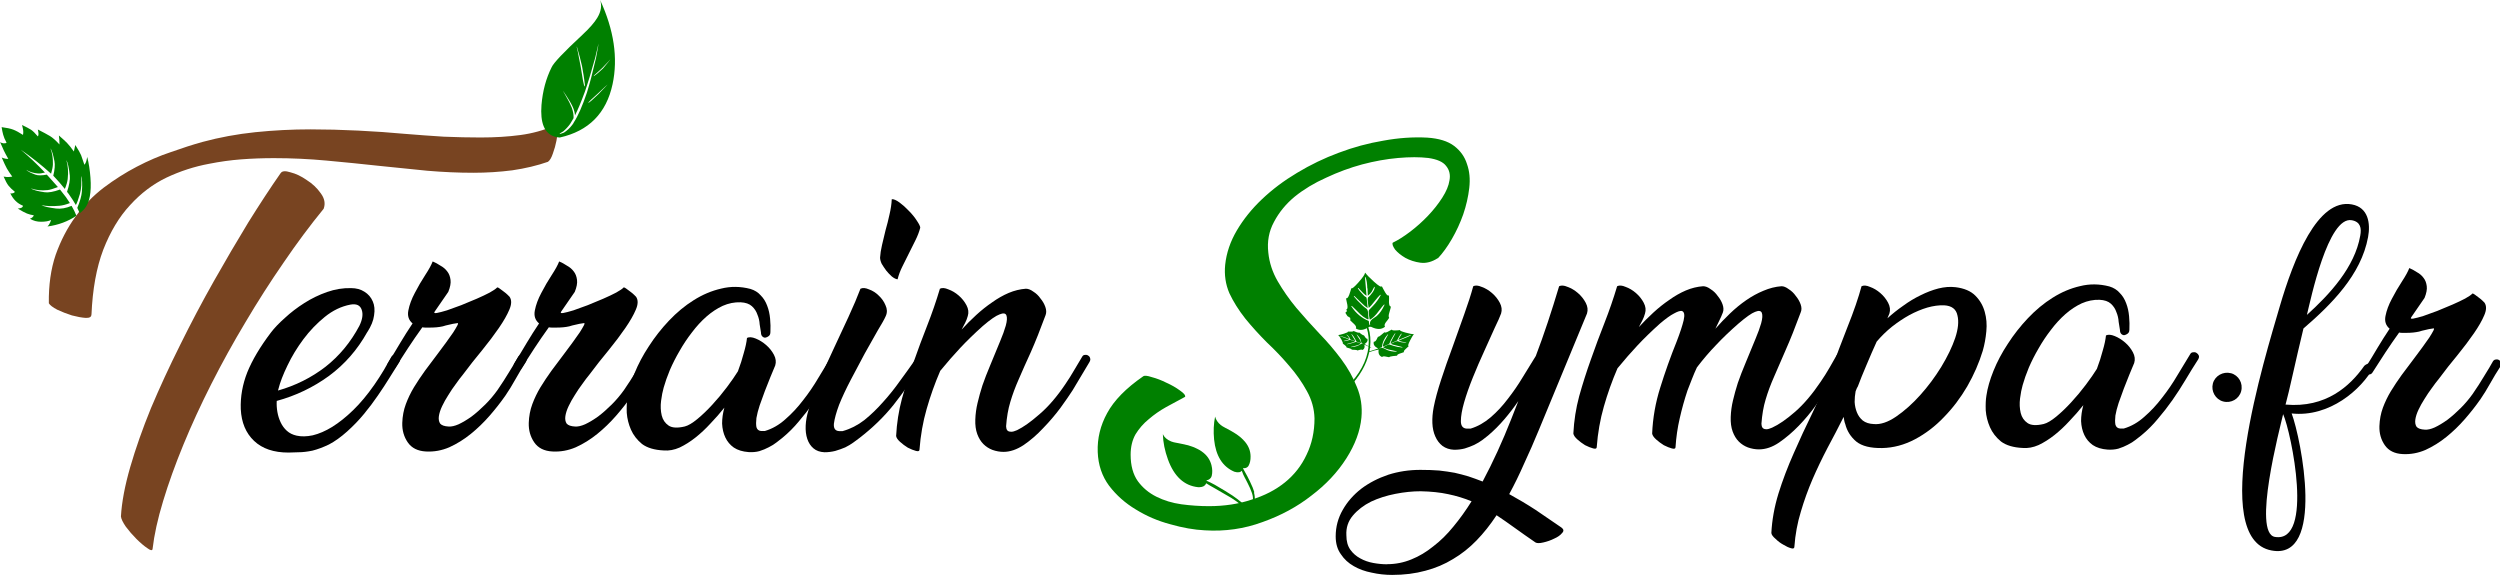 <?xml version="1.0" encoding="UTF-8" standalone="no"?>
<!-- Created with Inkscape (http://www.inkscape.org/) -->

<svg
   width="65.262mm"
   height="15.008mm"
   viewBox="0 0 65.262 15.008"
   version="1.1"
   id="svg502"
   inkscape:version="1.1.1 (3bf5ae0d25, 2021-09-20)"
   sodipodi:docname="logo_long.svg"
   xmlns:inkscape="http://www.inkscape.org/namespaces/inkscape"
   xmlns:sodipodi="http://sodipodi.sourceforge.net/DTD/sodipodi-0.dtd"
   xmlns="http://www.w3.org/2000/svg"
   xmlns:svg="http://www.w3.org/2000/svg">
  <sodipodi:namedview
     id="namedview504"
     pagecolor="#ffffff"
     bordercolor="#666666"
     borderopacity="1.0"
     inkscape:pageshadow="2"
     inkscape:pageopacity="0.0"
     inkscape:pagecheckerboard="0"
     inkscape:document-units="mm"
     showgrid="false"
     fit-margin-top="0"
     fit-margin-left="0"
     fit-margin-right="0"
     fit-margin-bottom="0"
     inkscape:zoom="2.2449495"
     inkscape:cx="50.112486"
     inkscape:cy="1.1136108"
     inkscape:window-width="1920"
     inkscape:window-height="1007"
     inkscape:window-x="0"
     inkscape:window-y="0"
     inkscape:window-maximized="1"
     inkscape:current-layer="layer1" />
  <defs
     id="defs499" />
  <g
     inkscape:label="Layer 1"
     inkscape:groupmode="layer"
     id="layer1"
     transform="translate(-9.326,-184.368)">
    <g
       aria-label="T"
       id="text879-7-4-7"
       style="font-size:10.583px;line-height:1.25;font-family:made;-inkscape-font-specification:made;letter-spacing:0px;word-spacing:0px;fill:#784421;stroke-width:0.265"
       transform="translate(-113.088,-70.858)">
      <path
         d="m 124.8,263.439 q 0,0.095 -0.159,0.085 -0.148,-0.011 -0.349,-0.064 -0.201,-0.064 -0.381,-0.148 -0.18,-0.095 -0.222,-0.169 -0.011,-0.709 0.18,-1.27 0.201,-0.561 0.519,-0.995 0.317,-0.434 0.73,-0.751 0.423,-0.318 0.868,-0.55 0.445,-0.233 0.889,-0.381 0.445,-0.159 0.826,-0.265 0.667,-0.18 1.376,-0.254 0.72,-0.074 1.439,-0.074 0.603,0 1.249,0.032 0.646,0.032 1.217,0.085 0.508,0.042 1.016,0.074 0.508,0.021 0.963,0.021 0.561,0 1.037,-0.064 0.476,-0.064 0.878,-0.243 0.074,-0.032 0.085,0.095 0.011,0.127 -0.021,0.296 -0.032,0.169 -0.095,0.339 -0.053,0.159 -0.127,0.212 -0.423,0.148 -0.931,0.222 -0.497,0.064 -1.016,0.064 -0.582,0 -1.206,-0.053 -0.614,-0.064 -1.249,-0.127 -0.677,-0.074 -1.376,-0.138 -0.688,-0.064 -1.376,-0.064 -0.434,0 -0.857,0.032 -0.413,0.032 -0.836,0.116 -0.572,0.106 -1.111,0.36 -0.529,0.254 -0.952,0.72 -0.423,0.455 -0.699,1.164 -0.265,0.699 -0.307,1.693 z m 4.942,-3.694 q 0.053,-0.085 0.254,-0.021 0.212,0.053 0.423,0.201 0.222,0.138 0.37,0.349 0.148,0.201 0.074,0.402 -0.529,0.646 -1.048,1.408 -0.519,0.751 -0.995,1.556 -0.476,0.794 -0.889,1.609 -0.413,0.815 -0.73,1.587 -0.318,0.773 -0.529,1.471 -0.212,0.698 -0.275,1.249 -0.011,0.074 -0.138,-0.021 -0.127,-0.085 -0.286,-0.243 -0.148,-0.148 -0.275,-0.318 -0.116,-0.169 -0.127,-0.265 0.032,-0.561 0.243,-1.291 0.212,-0.73 0.54,-1.535 0.339,-0.804 0.762,-1.651 0.423,-0.857 0.878,-1.662 0.455,-0.804 0.9,-1.535 0.455,-0.73 0.847,-1.291 z"
         style="font-family:'Ananda Black';-inkscape-font-specification:'Ananda Black, '"
         id="path523" />
    </g>
    <g
       aria-label="errain"
       id="text883-4-8-9"
       style="font-size:8.467px;line-height:1.25;font-family:made;-inkscape-font-specification:made;letter-spacing:0px;word-spacing:0px;stroke-width:0.265"
       transform="translate(-113.088,-70.858)">
      <path
         d="m 132,263.897 q -0.381,0.686 -0.999,1.143 -0.618,0.449 -1.363,0.652 -0.008,0.144 0.017,0.288 0.025,0.144 0.085,0.271 0.059,0.127 0.161,0.22 0.102,0.093 0.254,0.127 0.186,0.042 0.423,-0.008 0.246,-0.059 0.508,-0.22 0.271,-0.169 0.55,-0.44 0.279,-0.271 0.55,-0.66 0.135,-0.195 0.246,-0.381 0.11,-0.186 0.203,-0.356 0.034,-0.042 0.076,-0.042 0.051,-0.008 0.085,0.017 0.042,0.025 0.059,0.068 0.017,0.042 -0.017,0.102 -0.119,0.186 -0.254,0.406 -0.135,0.22 -0.305,0.466 -0.161,0.237 -0.364,0.483 -0.195,0.237 -0.44,0.457 -0.246,0.22 -0.474,0.339 -0.229,0.11 -0.432,0.161 -0.203,0.042 -0.364,0.042 -0.161,0.008 -0.262,0.008 -0.576,0 -0.897,-0.305 -0.322,-0.305 -0.347,-0.83 -0.017,-0.483 0.169,-0.957 0.195,-0.483 0.618,-1.041 0.135,-0.178 0.364,-0.381 0.229,-0.212 0.508,-0.389 0.279,-0.178 0.593,-0.288 0.313,-0.11 0.627,-0.102 0.203,0 0.347,0.093 0.152,0.093 0.22,0.254 0.068,0.152 0.034,0.364 -0.025,0.203 -0.178,0.44 z m -2.32,1.49 q -0.008,0.017 -0.008,0.034 0.686,-0.195 1.236,-0.618 0.55,-0.432 0.889,-1.075 0.119,-0.246 0.059,-0.415 -0.059,-0.178 -0.296,-0.135 -0.356,0.068 -0.669,0.322 -0.313,0.254 -0.559,0.584 -0.246,0.33 -0.415,0.686 -0.169,0.347 -0.237,0.618 z"
         style="font-family:Ananda;-inkscape-font-specification:Ananda"
         id="path510" />
      <path
         d="m 135.599,265.565 q -0.178,0.254 -0.406,0.516 -0.229,0.262 -0.491,0.474 -0.262,0.212 -0.559,0.347 -0.296,0.127 -0.61,0.11 -0.322,-0.017 -0.474,-0.237 -0.152,-0.22 -0.144,-0.508 0.008,-0.262 0.093,-0.491 0.085,-0.229 0.212,-0.44 0.135,-0.22 0.288,-0.432 0.161,-0.212 0.33,-0.44 0.11,-0.152 0.22,-0.296 0.11,-0.152 0.186,-0.262 0.076,-0.119 0.11,-0.186 0.034,-0.068 0,-0.059 -0.127,0.017 -0.22,0.042 -0.085,0.017 -0.161,0.042 -0.076,0.017 -0.161,0.025 -0.085,0.008 -0.203,0.008 -0.042,0 -0.085,0 -0.042,0 -0.085,-0.008 -0.195,0.271 -0.373,0.542 -0.178,0.271 -0.339,0.525 -0.025,0.042 -0.076,0.051 -0.042,0 -0.076,-0.017 -0.034,-0.025 -0.051,-0.068 -0.017,-0.051 0.025,-0.11 0.169,-0.271 0.313,-0.516 0.152,-0.254 0.322,-0.508 -0.152,-0.127 -0.11,-0.339 0.042,-0.22 0.169,-0.457 0.127,-0.246 0.271,-0.466 0.144,-0.22 0.195,-0.356 0.102,0.042 0.203,0.11 0.11,0.059 0.178,0.152 0.068,0.085 0.085,0.22 0.017,0.127 -0.059,0.313 l -0.356,0.516 q -0.034,0.051 0.059,0.034 0.093,-0.017 0.262,-0.068 0.169,-0.059 0.373,-0.135 0.212,-0.085 0.406,-0.169 0.195,-0.085 0.339,-0.161 0.152,-0.085 0.195,-0.135 0.025,0 0.068,0.034 0.051,0.034 0.102,0.076 0.059,0.042 0.102,0.085 0.042,0.042 0.051,0.051 0.085,0.127 -0.008,0.339 -0.085,0.203 -0.271,0.474 -0.186,0.271 -0.44,0.584 -0.254,0.305 -0.5,0.635 -0.085,0.102 -0.186,0.246 -0.102,0.135 -0.195,0.288 -0.093,0.144 -0.161,0.288 -0.068,0.144 -0.085,0.262 -0.017,0.119 0.034,0.195 0.059,0.068 0.22,0.076 0.11,0.008 0.262,-0.059 0.161,-0.076 0.339,-0.203 0.178,-0.135 0.356,-0.313 0.178,-0.178 0.322,-0.381 0.169,-0.246 0.305,-0.474 0.144,-0.229 0.237,-0.398 0.034,-0.042 0.076,-0.042 0.051,-0.008 0.085,0.017 0.042,0.025 0.051,0.068 0.017,0.042 -0.017,0.102 -0.144,0.22 -0.271,0.449 -0.127,0.229 -0.271,0.44 z"
         style="font-family:Ananda;-inkscape-font-specification:Ananda"
         id="path512" />
      <path
         d="m 138.901,265.565 q -0.178,0.254 -0.406,0.516 -0.229,0.262 -0.491,0.474 -0.262,0.212 -0.559,0.347 -0.296,0.127 -0.61,0.11 -0.322,-0.017 -0.474,-0.237 -0.152,-0.22 -0.144,-0.508 0.008,-0.262 0.093,-0.491 0.085,-0.229 0.212,-0.44 0.135,-0.22 0.288,-0.432 0.161,-0.212 0.33,-0.44 0.11,-0.152 0.22,-0.296 0.11,-0.152 0.186,-0.262 0.076,-0.119 0.11,-0.186 0.034,-0.068 0,-0.059 -0.127,0.017 -0.22,0.042 -0.085,0.017 -0.161,0.042 -0.076,0.017 -0.161,0.025 -0.085,0.008 -0.203,0.008 -0.042,0 -0.085,0 -0.042,0 -0.085,-0.008 -0.195,0.271 -0.373,0.542 -0.178,0.271 -0.339,0.525 -0.025,0.042 -0.076,0.051 -0.042,0 -0.076,-0.017 -0.034,-0.025 -0.051,-0.068 -0.017,-0.051 0.025,-0.11 0.169,-0.271 0.313,-0.516 0.152,-0.254 0.322,-0.508 -0.152,-0.127 -0.11,-0.339 0.042,-0.22 0.169,-0.457 0.127,-0.246 0.271,-0.466 0.144,-0.22 0.195,-0.356 0.102,0.042 0.203,0.11 0.11,0.059 0.178,0.152 0.068,0.085 0.085,0.22 0.017,0.127 -0.059,0.313 l -0.356,0.516 q -0.034,0.051 0.059,0.034 0.093,-0.017 0.262,-0.068 0.169,-0.059 0.373,-0.135 0.212,-0.085 0.406,-0.169 0.195,-0.085 0.339,-0.161 0.152,-0.085 0.195,-0.135 0.025,0 0.068,0.034 0.051,0.034 0.102,0.076 0.059,0.042 0.102,0.085 0.042,0.042 0.051,0.051 0.085,0.127 -0.008,0.339 -0.085,0.203 -0.271,0.474 -0.186,0.271 -0.44,0.584 -0.254,0.305 -0.5,0.635 -0.085,0.102 -0.186,0.246 -0.102,0.135 -0.195,0.288 -0.093,0.144 -0.161,0.288 -0.068,0.144 -0.085,0.262 -0.017,0.119 0.034,0.195 0.059,0.068 0.22,0.076 0.11,0.008 0.262,-0.059 0.161,-0.076 0.339,-0.203 0.178,-0.135 0.356,-0.313 0.178,-0.178 0.322,-0.381 0.169,-0.246 0.305,-0.474 0.144,-0.229 0.237,-0.398 0.034,-0.042 0.076,-0.042 0.051,-0.008 0.085,0.017 0.042,0.025 0.051,0.068 0.017,0.042 -0.017,0.102 -0.144,0.22 -0.271,0.449 -0.127,0.229 -0.271,0.44 z"
         style="font-family:Ananda;-inkscape-font-specification:Ananda"
         id="path514" />
      <path
         d="m 142.524,263.906 q 0,0.059 -0.042,0.093 -0.042,0.034 -0.093,0.042 -0.042,0 -0.076,-0.034 -0.034,-0.034 -0.034,-0.102 -0.017,-0.085 -0.034,-0.212 -0.008,-0.135 -0.059,-0.254 -0.042,-0.127 -0.144,-0.22 -0.102,-0.093 -0.296,-0.102 -0.237,-0.008 -0.466,0.093 -0.22,0.102 -0.423,0.279 -0.203,0.178 -0.381,0.415 -0.178,0.229 -0.322,0.483 -0.144,0.246 -0.254,0.5 -0.102,0.246 -0.161,0.457 -0.042,0.144 -0.068,0.347 -0.025,0.203 0.017,0.381 0.042,0.169 0.178,0.262 0.135,0.093 0.423,0.025 0.135,-0.034 0.33,-0.195 0.195,-0.161 0.389,-0.373 0.203,-0.22 0.381,-0.457 0.178,-0.237 0.288,-0.415 0.093,-0.246 0.152,-0.474 0.068,-0.229 0.085,-0.398 0.085,-0.042 0.229,0.017 0.144,0.059 0.271,0.169 0.127,0.11 0.203,0.254 0.076,0.144 0.034,0.279 -0.051,0.127 -0.127,0.305 -0.068,0.178 -0.144,0.364 -0.068,0.186 -0.135,0.373 -0.059,0.178 -0.085,0.33 -0.017,0.144 0,0.237 0.025,0.093 0.119,0.102 h 0.102 q 0.288,-0.085 0.533,-0.305 0.254,-0.22 0.466,-0.5 0.22,-0.279 0.398,-0.584 0.186,-0.305 0.339,-0.559 0.025,-0.042 0.076,-0.042 0.051,-0.008 0.085,0.017 0.042,0.025 0.059,0.068 0.017,0.042 -0.017,0.102 -0.169,0.262 -0.33,0.533 -0.161,0.271 -0.339,0.525 -0.178,0.254 -0.381,0.491 -0.195,0.237 -0.432,0.432 -0.059,0.051 -0.152,0.119 -0.085,0.068 -0.203,0.127 -0.11,0.059 -0.246,0.102 -0.127,0.034 -0.279,0.025 -0.237,-0.017 -0.389,-0.119 -0.144,-0.102 -0.22,-0.262 -0.076,-0.161 -0.085,-0.364 0,-0.203 0.059,-0.415 -0.169,0.212 -0.364,0.415 -0.186,0.203 -0.389,0.364 -0.203,0.161 -0.415,0.262 -0.212,0.093 -0.415,0.076 -0.364,-0.017 -0.567,-0.169 -0.195,-0.161 -0.288,-0.373 -0.093,-0.212 -0.11,-0.44 -0.008,-0.229 0.017,-0.381 0.042,-0.296 0.186,-0.652 0.144,-0.356 0.373,-0.703 0.229,-0.356 0.525,-0.669 0.305,-0.322 0.643,-0.533 0.347,-0.22 0.72,-0.305 0.373,-0.093 0.762,0.008 0.169,0.051 0.271,0.169 0.11,0.11 0.169,0.271 0.059,0.152 0.076,0.339 0.017,0.178 0.008,0.356 z"
         style="font-family:Ananda;-inkscape-font-specification:Ananda"
         id="path516" />
      <path
         d="m 144.878,262.763 q 0.085,-0.042 0.22,0.017 0.144,0.051 0.254,0.161 0.119,0.11 0.178,0.254 0.068,0.144 0.008,0.279 -0.051,0.119 -0.212,0.381 -0.152,0.262 -0.339,0.601 -0.178,0.33 -0.364,0.686 -0.186,0.356 -0.305,0.652 -0.11,0.296 -0.135,0.491 -0.017,0.186 0.135,0.195 h 0.093 q 0.305,-0.085 0.567,-0.288 0.262,-0.212 0.491,-0.474 0.237,-0.262 0.44,-0.55 0.212,-0.288 0.389,-0.542 0.034,-0.042 0.085,-0.042 0.051,-0.008 0.085,0.017 0.034,0.017 0.042,0.068 0.008,0.042 -0.042,0.102 -0.356,0.55 -0.728,1.024 -0.373,0.466 -0.889,0.864 -0.068,0.051 -0.161,0.119 -0.093,0.068 -0.212,0.127 -0.119,0.051 -0.262,0.093 -0.135,0.034 -0.279,0.034 -0.178,-0.008 -0.288,-0.102 -0.11,-0.093 -0.161,-0.246 -0.051,-0.152 -0.042,-0.347 0.008,-0.195 0.076,-0.415 0.085,-0.305 0.262,-0.72 0.178,-0.415 0.381,-0.847 0.203,-0.44 0.398,-0.855 0.195,-0.423 0.313,-0.737 z m 0.813,-2.337 q 0.076,-0.008 0.203,0.085 0.127,0.093 0.246,0.22 0.127,0.127 0.212,0.262 0.085,0.127 0.085,0.178 -0.042,0.161 -0.127,0.33 -0.076,0.161 -0.169,0.339 -0.085,0.169 -0.169,0.339 -0.085,0.169 -0.127,0.339 -0.068,-0.008 -0.152,-0.076 -0.076,-0.068 -0.144,-0.152 -0.068,-0.093 -0.119,-0.178 -0.042,-0.093 -0.042,-0.161 0.008,-0.144 0.051,-0.33 0.042,-0.186 0.093,-0.389 0.059,-0.203 0.102,-0.406 0.051,-0.212 0.059,-0.398 z"
         style="font-family:Ananda;-inkscape-font-specification:Ananda"
         id="path518" />
      <path
         d="m 150.415,265.413 q -0.119,0.186 -0.322,0.466 -0.203,0.271 -0.449,0.525 -0.237,0.254 -0.508,0.44 -0.271,0.178 -0.525,0.178 -0.144,0 -0.288,-0.051 -0.135,-0.051 -0.237,-0.152 -0.102,-0.102 -0.161,-0.262 -0.059,-0.161 -0.051,-0.381 0.008,-0.22 0.059,-0.432 0.051,-0.22 0.127,-0.457 0.085,-0.246 0.203,-0.525 0.119,-0.288 0.262,-0.635 0.093,-0.22 0.144,-0.398 0.051,-0.186 0.017,-0.271 -0.034,-0.085 -0.178,-0.025 -0.144,0.051 -0.44,0.305 -0.33,0.296 -0.584,0.567 -0.254,0.271 -0.525,0.601 -0.212,0.491 -0.356,0.999 -0.144,0.5 -0.186,1.058 0,0.059 -0.093,0.034 -0.093,-0.025 -0.212,-0.085 -0.11,-0.068 -0.203,-0.152 -0.093,-0.085 -0.102,-0.152 0.025,-0.5 0.152,-0.974 0.135,-0.483 0.305,-0.957 0.169,-0.483 0.356,-0.957 0.186,-0.474 0.33,-0.957 0.085,-0.042 0.22,0.017 0.144,0.051 0.271,0.161 0.127,0.11 0.203,0.254 0.076,0.144 0.034,0.279 -0.025,0.093 -0.068,0.178 -0.042,0.085 -0.093,0.178 0.178,-0.195 0.381,-0.381 0.203,-0.186 0.415,-0.33 0.212,-0.152 0.432,-0.246 0.22,-0.093 0.449,-0.11 0.093,0 0.195,0.076 0.11,0.068 0.186,0.178 0.085,0.102 0.127,0.22 0.042,0.119 0.008,0.212 -0.212,0.576 -0.389,0.974 -0.178,0.389 -0.313,0.703 -0.135,0.305 -0.22,0.593 -0.085,0.279 -0.11,0.635 0,0.025 0.008,0.059 0.008,0.034 0.034,0.059 0.034,0.025 0.093,0.025 0.059,0 0.152,-0.042 0.246,-0.119 0.584,-0.415 0.347,-0.296 0.677,-0.787 0.127,-0.186 0.229,-0.364 0.11,-0.186 0.212,-0.356 0.025,-0.042 0.068,-0.042 0.051,-0.008 0.085,0.017 0.042,0.025 0.051,0.068 0.017,0.042 -0.017,0.102 l -0.44,0.737 z"
         style="font-family:Ananda;-inkscape-font-specification:Ananda"
         id="path520" />
    </g>
    <g
       aria-label="S"
       id="text887-7-4-2"
       style="font-size:9.878px;line-height:1.25;font-family:made;-inkscape-font-specification:made;letter-spacing:0px;word-spacing:0px;fill:#008000;stroke-width:0.265"
       transform="translate(-113.088,-70.858)">
      <path
         d="m 159.947,261.965 q -0.227,0.148 -0.454,0.119 -0.217,-0.03 -0.395,-0.128 -0.168,-0.099 -0.267,-0.217 -0.089,-0.128 -0.059,-0.178 0.207,-0.099 0.454,-0.286 0.247,-0.188 0.464,-0.415 0.217,-0.227 0.375,-0.474 0.158,-0.247 0.188,-0.454 0.04,-0.217 -0.089,-0.375 -0.119,-0.158 -0.464,-0.207 -0.336,-0.04 -0.79,0 -0.454,0.04 -0.938,0.168 -0.474,0.128 -0.938,0.346 -0.464,0.207 -0.82,0.494 -0.346,0.286 -0.543,0.662 -0.198,0.365 -0.148,0.8 0.04,0.395 0.247,0.751 0.207,0.356 0.484,0.691 0.286,0.336 0.603,0.672 0.316,0.326 0.573,0.672 0.257,0.346 0.405,0.721 0.158,0.375 0.119,0.8 -0.049,0.524 -0.395,1.067 -0.346,0.543 -0.909,0.968 -0.553,0.435 -1.274,0.691 -0.721,0.267 -1.511,0.217 -0.415,-0.02 -0.899,-0.158 -0.484,-0.128 -0.899,-0.385 -0.415,-0.247 -0.701,-0.622 -0.277,-0.375 -0.296,-0.879 -0.02,-0.533 0.247,-1.017 0.267,-0.494 0.938,-0.958 0.049,-0.04 0.227,0.02 0.188,0.049 0.385,0.148 0.198,0.089 0.346,0.198 0.158,0.109 0.138,0.168 -0.237,0.128 -0.494,0.267 -0.247,0.138 -0.454,0.316 -0.207,0.168 -0.346,0.395 -0.128,0.227 -0.128,0.533 0,0.425 0.188,0.691 0.188,0.257 0.484,0.405 0.296,0.148 0.652,0.198 0.365,0.049 0.721,0.049 0.603,0 1.106,-0.168 0.514,-0.158 0.879,-0.454 0.365,-0.296 0.563,-0.721 0.207,-0.425 0.207,-0.948 -0.01,-0.375 -0.198,-0.711 -0.188,-0.346 -0.464,-0.662 -0.267,-0.316 -0.583,-0.612 -0.306,-0.306 -0.563,-0.622 -0.257,-0.326 -0.415,-0.662 -0.148,-0.346 -0.109,-0.741 0.049,-0.464 0.306,-0.899 0.257,-0.435 0.652,-0.81 0.405,-0.385 0.919,-0.691 0.524,-0.316 1.087,-0.524 0.573,-0.217 1.166,-0.316 0.593,-0.109 1.146,-0.079 0.454,0.03 0.701,0.217 0.247,0.188 0.336,0.474 0.099,0.277 0.059,0.622 -0.04,0.346 -0.158,0.691 -0.119,0.336 -0.296,0.642 -0.178,0.306 -0.365,0.504 z"
         style="font-family:Ananda;-inkscape-font-specification:Ananda"
         id="path507" />
    </g>
    <g
       aria-label="U"
       transform="rotate(19.823,146.212,-359.026)"
       id="text914-6-5-9"
       style="font-size:5.644px;line-height:1.25;font-family:made;-inkscape-font-specification:made;letter-spacing:0px;word-spacing:0px;stroke-width:0.265">
      <path
         d="m 216.534,197.036 q 0.069,-0.003 0.141,-0.025 0.981,-0.623 0.824,-1.78 -0.141,-1.031 -1.05,-1.954 0.143,0.179 0.088,0.46 -0.041,0.212 -0.215,0.551 -0.458,0.887 -0.469,1.072 -0.058,0.482 0.085,1.014 0.185,0.672 0.59,0.661 z m 0.805,-1.656 -0.099,0.223 -0.113,0.22 -0.039,0.063 q -0.017,0.025 -0.019,0.022 -0.006,-0.003 0.006,-0.028 l 0.03,-0.069 0.116,-0.218 0.11,-0.218 0.036,-0.066 q 0.011,-0.025 0.011,-0.022 -0.006,0.014 -0.008,0.022 z m -0.141,-0.65 q -0.006,0.028 -0.074,0.204 -0.085,0.165 -0.105,0.193 l -0.036,0.055 q -0.014,0.022 -0.019,0.019 -0.003,-0.003 0.008,-0.028 l 0.03,-0.055 q 0.022,-0.036 0.052,-0.097 0.039,-0.072 0.05,-0.097 0.091,-0.207 0.088,-0.198 l 0.025,-0.063 q 0.008,-0.017 0.008,-0.019 -0.003,0.014 -0.006,0.022 z m -0.455,0.681 -0.185,-0.331 q -0.207,-0.347 -0.193,-0.325 l -0.063,-0.097 q -0.006,-0.011 -0.019,-0.036 0.017,0.022 0.025,0.03 l 0.069,0.097 q 0.039,0.047 0.212,0.311 0.157,0.273 0.185,0.333 l 0.05,0.099 q 0.017,0.041 0.011,0.044 -0.006,0.003 -0.033,-0.033 z m -0.039,1.422 q 0.069,-0.121 0.105,-0.248 l 0.033,-0.171 q -0.03,-0.11 -0.135,-0.24 -0.094,-0.107 -0.259,-0.245 l -0.085,-0.072 q -0.028,-0.025 -0.028,-0.025 0.022,0.014 0.03,0.022 l 0.091,0.066 q 0.176,0.13 0.276,0.234 0.083,0.091 0.121,0.179 0.03,-0.234 0.033,-0.664 -0.003,-0.342 -0.047,-0.926 l -0.033,-0.287 q -0.014,-0.097 -0.014,-0.097 0.014,0.063 0.022,0.094 0.022,0.119 0.047,0.287 0.069,0.576 0.083,0.929 0.011,0.557 -0.058,0.846 -0.003,0.039 -0.014,0.066 l -0.003,0.008 -0.003,0.011 q -0.044,0.138 -0.132,0.254 -0.088,0.077 -0.094,0.069 -0.006,-0.011 0.063,-0.091 z"
         style="font-family:Leafs;-inkscape-font-specification:Leafs;fill:#008000"
         id="path504" />
    </g>
    <g
       aria-label="Y"
       transform="rotate(-11.487,-408.774,526.728)"
       id="text918-3-5-3"
       style="font-size:4.233px;line-height:1.25;font-family:made;-inkscape-font-specification:made;letter-spacing:0px;word-spacing:0px;stroke-width:0.265"
       inkscape:transform-center-x="-1.0022607"
       inkscape:transform-center-y="-0.13363477">
      <path
         d="m 68.306,279.025 q 0.089,0.033 0.126,0.037 0.037,0.004 0.095,0.008 -0.062,-0.134 -0.095,-0.232 -0.031,-0.097 -0.076,-0.312 0.031,0.025 0.085,0.048 0.054,0.021 0.076,0.021 -0.048,-0.145 -0.07,-0.234 -0.023,-0.087 -0.052,-0.236 0.029,0.031 0.081,0.048 0.052,0.015 0.081,0 -0.041,-0.134 -0.045,-0.223 -0.006,-0.087 0,-0.201 0.188,0.064 0.283,0.124 0.097,0.062 0.223,0.186 0.021,-0.05 0.027,-0.099 0.006,-0.048 0,-0.159 0.143,0.107 0.205,0.167 0.06,0.06 0.141,0.207 0.025,-0.023 0.031,-0.072 0.006,-0.05 0.004,-0.105 0.182,0.145 0.275,0.229 0.093,0.085 0.201,0.267 0.014,-0.076 0.021,-0.124 0.006,-0.048 0.01,-0.11 0.101,0.13 0.165,0.225 0.062,0.097 0.136,0.263 0.012,-0.033 0.033,-0.076 0.019,-0.041 0.037,-0.083 0.081,0.213 0.095,0.291 0.014,0.079 0.035,0.263 0.043,-0.035 0.07,-0.089 0.027,-0.052 0.043,-0.097 0.012,0.252 -0.025,0.544 -0.072,0.579 -0.316,0.769 -0.064,0.048 -0.143,0.089 -0.014,-0.074 -0.035,-0.151 0.155,-0.229 0.201,-0.389 0.085,-0.298 0.06,-0.407 -0.021,0.254 -0.124,0.457 -0.099,0.192 -0.159,0.258 -0.05,-0.151 -0.128,-0.325 -0.014,-0.029 -0.029,-0.058 0.138,-0.24 0.155,-0.399 0.029,-0.306 -0.008,-0.418 0.021,0.232 -0.064,0.494 -0.033,0.101 -0.124,0.238 -0.095,-0.188 -0.227,-0.399 0.105,-0.223 0.105,-0.364 0.004,-0.26 -0.035,-0.353 0.033,0.196 -0.021,0.426 -0.019,0.083 -0.095,0.229 -0.298,-0.407 -0.651,-0.773 0.273,0.345 0.5,0.711 -0.118,0.006 -0.182,-0.012 -0.174,-0.05 -0.283,-0.155 0.041,0.068 0.211,0.172 0.093,0.056 0.291,0.058 0.045,0.076 0.083,0.141 0.074,0.12 0.136,0.234 -0.19,0.033 -0.277,0.025 -0.246,-0.023 -0.424,-0.132 0.074,0.079 0.331,0.17 0.141,0.052 0.411,0.012 0.062,0.116 0.112,0.225 0.039,0.089 0.07,0.172 -0.161,0.029 -0.283,0.015 -0.287,-0.033 -0.455,-0.11 0.081,0.072 0.356,0.163 0.18,0.06 0.411,0.012 0.05,0.147 0.072,0.279 -0.37,0.153 -0.796,0.124 0.045,-0.025 0.087,-0.085 0.043,-0.058 0.033,-0.062 -0.091,0.025 -0.254,-0.006 -0.163,-0.031 -0.275,-0.138 0.041,-0.002 0.074,-0.023 0.035,-0.021 0.043,-0.043 -0.091,-0.033 -0.165,-0.081 -0.074,-0.048 -0.209,-0.174 0.076,0.006 0.105,-0.004 0.031,-0.01 0.043,-0.041 -0.105,-0.072 -0.165,-0.163 -0.062,-0.091 -0.095,-0.221 0.029,0.015 0.074,0.01 0.043,-0.004 0.048,-0.029 -0.087,-0.105 -0.13,-0.19 -0.041,-0.085 -0.076,-0.252 z"
         style="font-family:Leafs;-inkscape-font-specification:Leafs;fill:#008000"
         id="path501" />
    </g>
    <g
       aria-label="X"
       id="text952-1-5-1"
       style="font-size:4.586px;line-height:1.25;font-family:made;-inkscape-font-specification:made;letter-spacing:0px;word-spacing:0px;stroke-width:0.265"
       transform="translate(-113.088,-70.858)">
      <path
         d="m 155.019,268.71 q -0.036,0.074 -0.204,0.105 -0.249,0.034 -0.598,0 -0.007,-0.018 -0.013,-0.031 -0.045,-0.101 0.016,-0.15 0.045,-0.04 0.15,-0.058 0.078,-0.011 0.356,-0.013 0.121,0 0.186,-0.007 0.045,-0.007 0.058,-0.009 0.074,0.096 0.049,0.163 z m 0.139,-0.634 q -0.029,-0.105 -0.114,-0.28 -0.027,-0.058 -0.067,-0.134 -0.103,-0.19 -0.112,-0.204 0.002,-0.009 0.004,-0.013 0.056,0.011 0.103,-0.022 0,0 0,0 0.007,-0.004 0.013,-0.011 v 0 q 0.007,-0.007 0.011,-0.013 0.002,0 0.002,0 0,0 0,0 0.007,-0.009 0.011,-0.018 0.054,-0.099 0.051,-0.242 -0.002,-0.204 -0.139,-0.372 -0.002,-0.002 -0.002,-0.002 -0.002,-0.002 -0.002,-0.004 -0.018,-0.02 -0.036,-0.038 0,0 -0.013,-0.016 -0.016,-0.016 -0.027,-0.025 -0.002,-0.002 -0.016,-0.016 -0.018,-0.016 -0.025,-0.022 -0.007,-0.004 -0.018,-0.016 -0.013,-0.011 -0.025,-0.018 -0.009,-0.009 -0.02,-0.016 -0.013,-0.009 -0.025,-0.018 -0.011,-0.009 -0.018,-0.013 -0.011,-0.007 -0.025,-0.016 -0.016,-0.011 -0.018,-0.011 -0.011,-0.009 -0.027,-0.018 -0.011,-0.007 -0.016,-0.009 -0.016,-0.009 -0.031,-0.018 -0.016,-0.009 -0.011,-0.007 -0.031,-0.018 -0.141,-0.078 l -0.011,-0.004 q -0.002,-0.002 -0.02,-0.011 -0.004,-0.002 -0.016,-0.009 -0.004,-0.002 -0.016,-0.009 -0.007,-0.002 -0.016,-0.009 -0.009,-0.004 -0.016,-0.009 -0.029,-0.018 -0.049,-0.034 -0.114,-0.094 -0.146,-0.217 0,-0.004 0,-0.007 -0.058,0.282 -0.027,0.602 0.067,0.643 0.526,0.84 0,0 0,0 h 0.002 q -0.007,-0.002 0.011,0.004 0.016,0.004 0.022,0.004 0.002,0.002 0.013,0.004 0.011,0.002 0.016,0.002 0.009,0 0.016,0.002 0.007,0 0.013,0 h 0.011 q 0.004,0 0.013,-0.002 0.009,0 0.011,0 0.009,-0.002 0.018,-0.004 0,-0.002 0.009,-0.004 0.007,-0.002 0.007,-0.004 0.004,0 0.009,-0.004 0.009,-0.004 0.004,-0.002 v 0 q 0.013,-0.009 0.022,-0.02 0.031,0.094 0.083,0.19 -0.004,-0.011 0.069,0.132 0.069,0.132 0.114,0.262 0.069,0.208 -0.045,0.34 -0.022,0.034 -0.074,0.051 -0.013,-0.016 -0.025,-0.029 -0.119,-0.128 -0.367,-0.3 -0.155,-0.103 -0.457,-0.278 -0.119,-0.065 -0.217,-0.107 0,-0.009 0,-0.013 0.063,-0.007 0.105,-0.058 v 0 q 0,0 0,0 0.007,-0.007 0.011,-0.016 0,-0.002 0.002,-0.002 0.002,-0.007 0.007,-0.016 0.002,-0.002 0.002,-0.004 0.004,-0.011 0.007,-0.02 0.031,-0.125 -0.007,-0.278 -0.056,-0.219 -0.249,-0.354 -0.002,0 -0.002,-0.002 -0.025,-0.016 -0.051,-0.034 0.002,0.002 -0.02,-0.011 -0.022,-0.011 -0.034,-0.018 -0.002,-0.002 -0.022,-0.011 -0.022,-0.011 -0.034,-0.016 -0.007,-0.004 -0.022,-0.011 -0.02,-0.007 -0.031,-0.013 -0.011,-0.002 -0.025,-0.009 -0.016,-0.004 -0.031,-0.011 -0.016,-0.004 -0.022,-0.007 -0.013,-0.004 -0.034,-0.011 -0.02,-0.007 -0.02,-0.007 -0.011,-0.002 -0.034,-0.009 l -0.02,-0.004 q -0.018,-0.004 -0.038,-0.009 -0.002,0 -0.007,-0.002 -0.004,0 -0.007,-0.002 -0.043,-0.009 -0.166,-0.034 -0.016,-0.002 -0.022,-0.004 -0.004,0 -0.02,-0.004 -0.013,-0.002 -0.022,-0.004 -0.007,0 -0.018,-0.004 -0.009,-0.002 -0.02,-0.004 -0.011,-0.002 -0.018,-0.004 -0.038,-0.009 -0.063,-0.02 -0.161,-0.067 -0.217,-0.19 0.011,0.322 0.132,0.656 0.242,0.67 0.788,0.728 h 0.007 q 0.02,0 0.031,0 0.004,0 0.016,-0.002 0.013,0 0.02,-0.002 0.007,0 0.016,-0.002 0.007,-0.002 0.013,-0.004 0.011,-0.002 0.013,-0.004 0.004,0 0.013,-0.004 0.009,-0.004 0.011,-0.004 0.002,-0.002 0.011,-0.009 0.009,-0.004 0.016,-0.011 0.007,-0.004 0.007,-0.004 0.004,-0.004 0.009,-0.009 0.007,-0.007 0.004,-0.004 v 0 q 0.016,-0.02 0.025,-0.043 0.083,0.054 0.197,0.116 0.452,0.262 0.459,0.266 0.246,0.159 0.363,0.28 0,0.002 0.004,0.004 -0.009,0.002 -0.027,0.004 -0.063,0.011 -0.181,0.016 -0.28,0.013 -0.358,0.029 -0.11,0.025 -0.157,0.067 -0.034,0.031 -0.036,0.085 0,0.047 0.02,0.085 0.002,0.007 0.011,0.025 -0.063,-0.007 -0.155,-0.016 -0.116,-0.016 -0.139,-0.018 -0.403,-0.056 -0.403,-0.054 0,-0.002 0.401,0.065 0.022,0.004 0.146,0.022 0.096,0.013 0.161,0.022 0.029,0.051 0.116,0.157 0.06,0.067 0.063,0.065 -0.002,0.002 -0.06,-0.069 -0.081,-0.103 -0.107,-0.15 0.34,0.043 0.591,0.016 0.076,-0.011 0.125,-0.031 0.083,-0.034 0.11,-0.094 0.029,-0.069 -0.013,-0.155 -0.011,-0.018 -0.025,-0.04 0.047,-0.018 0.076,-0.056 0.074,-0.083 0.085,-0.199 0.009,-0.092 -0.02,-0.202 z"
         style="font-family:Leafs;-inkscape-font-specification:Leafs;fill:#008000"
         id="path498" />
    </g>
    <g
       aria-label="R"
       transform="rotate(2.687,1454.131,-2446.453)"
       id="text956-7-8-9"
       style="font-size:4.586px;line-height:1.25;font-family:made;-inkscape-font-specification:made;letter-spacing:0px;word-spacing:0px;stroke-width:0.265">
      <path
         d="m 169.886,257.672 q 0.41,-0.457 0.497,-0.958 0.146,-0.06 0.242,-0.078 -0.018,0.15 0.099,0.19 0.018,-0.027 0.081,-0.018 0.119,0.016 0.101,0.016 0.016,-0.022 0.092,-0.034 0.103,-0.013 0.119,-0.018 -0.018,-0.022 0.06,-0.056 0.016,-0.007 0.065,-0.025 0.038,-0.016 0.051,-0.022 -0.029,-0.011 0.027,-0.072 0.016,-0.02 0.047,-0.049 0.031,-0.031 0.038,-0.038 -0.04,0.002 0.025,-0.143 0.056,-0.125 0.094,-0.179 -0.049,0.011 -0.215,-0.027 -0.166,-0.038 -0.15,-0.06 -0.009,0.002 -0.056,0.009 -0.045,0.004 -0.072,0.007 -0.087,0.007 -0.083,-0.02 -0.013,0.007 -0.049,0.027 -0.043,0.027 -0.058,0.036 -0.074,0.04 -0.085,0.016 -0.013,0.009 -0.083,0.076 -0.051,0.051 -0.081,0.051 -0.007,0.011 -0.018,0.038 -0.016,0.034 -0.02,0.045 -0.029,0.054 -0.065,0.051 -0.025,0.107 0.123,0.172 -0.123,0.043 -0.226,0.085 0.009,-0.049 0.013,-0.103 0.002,0 0.004,0.002 0.004,0.002 0.007,0.002 l 0.022,-0.004 q -0.004,-0.002 -0.034,-0.013 0.02,-0.264 -0.069,-0.508 0.02,-0.016 0.02,-0.016 l 0.051,-0.002 q 0.231,0.103 0.363,-0.02 -0.034,-0.04 0.016,-0.116 0.009,-0.013 0.045,-0.063 0.027,-0.038 0.036,-0.058 -0.029,-0.031 -0.002,-0.137 0.034,-0.139 0.034,-0.161 -0.045,0.011 -0.056,-0.107 0,-0.027 -0.002,-0.099 -0.002,-0.058 -0.007,-0.081 -0.036,0.031 -0.103,-0.074 -0.02,-0.029 -0.054,-0.087 -0.031,-0.056 -0.04,-0.069 -0.018,0.051 -0.215,-0.112 -0.172,-0.141 -0.237,-0.222 -0.007,0.072 -0.161,0.262 -0.155,0.193 -0.181,0.161 -0.002,0.009 -0.018,0.076 -0.016,0.06 -0.027,0.096 -0.038,0.116 -0.078,0.094 0,0.022 0.016,0.078 0.018,0.072 0.025,0.096 0.022,0.116 -0.022,0.116 0.007,0.02 0.022,0.054 h -0.002 q -0.054,0.022 -0.027,0.06 l 0.045,0.063 0.072,0.04 q 0.016,0.04 0.004,0.065 0.013,0.013 0.051,0.045 0.045,0.036 0.06,0.051 0.072,0.065 0.047,0.11 0.128,0.074 0.287,-0.02 0.078,0.228 0.065,0.468 -0.063,-0.027 -0.103,-0.054 0.096,-0.065 0.063,-0.139 -0.025,0.004 -0.051,-0.029 -0.047,-0.063 -0.04,-0.054 -0.02,0.002 -0.065,-0.027 -0.056,-0.04 -0.067,-0.045 -0.004,0.018 -0.063,-0.002 -0.105,-0.036 -0.085,-0.031 0.007,0.018 -0.056,0.022 -0.018,0.002 -0.051,0.002 -0.034,0.002 -0.04,0.002 0.02,0.016 -0.096,0.058 -0.103,0.036 -0.152,0.045 0.031,0.016 0.092,0.112 0.058,0.099 0.038,0.101 0.004,0.002 0.031,0.022 0.027,0.018 0.04,0.029 0.047,0.038 0.029,0.049 -0.018,-0.007 0.09,0.02 0.06,0.013 0.049,0.031 0.013,0.002 0.087,0 0.056,0 0.069,0.013 0.009,-0.002 0.031,-0.011 0.027,-0.009 0.036,-0.011 0.045,-0.013 0.06,0.004 0.076,-0.043 0.043,-0.143 0.049,0.022 0.112,0.047 -0.034,0.558 -0.52,1.084 z m 0.336,-1.158 q -0.018,0 -0.054,-0.011 -0.101,0.085 -0.262,0.103 -0.004,0.002 -0.007,-0.002 0,-0.002 0.002,-0.004 0.027,-0.009 0.072,-0.022 0.056,-0.016 0.072,-0.022 0.045,-0.013 0.081,-0.036 0.029,-0.02 0.007,-0.027 -0.022,-0.007 -0.038,-0.011 -0.025,-0.007 -0.04,-0.013 -0.034,-0.009 -0.054,0.002 -0.018,0.011 -0.049,0.02 -0.114,0.038 -0.157,0.045 -0.004,0 -0.007,-0.002 -0.002,-0.002 0.002,-0.004 0.022,-0.009 0.107,-0.036 0.067,-0.02 0.105,-0.038 -0.027,-0.009 -0.085,-0.027 -0.049,-0.013 -0.058,-0.013 0.002,0 -0.016,0.011 0.007,-0.004 -0.06,0.018 -0.038,0.011 -0.072,0.013 -0.004,0 -0.007,-0.002 0,-0.002 0.002,-0.004 0.105,-0.027 0.137,-0.045 -0.172,-0.051 -0.237,-0.072 -0.004,-0.002 -0.004,-0.004 0.002,-0.002 0.007,-0.002 0.034,0.002 0.24,0.067 -0.022,-0.06 -0.081,-0.105 -0.002,-0.002 0,-0.004 0.002,0 0.007,0 0.027,0.011 0.056,0.047 0.018,0.027 0.025,0.036 0.018,0.034 0.013,0.031 0.009,0.007 0.025,0.013 0.02,0.007 0.016,0.007 0.002,0 0.007,0 0.004,0.002 0.004,0.002 0.004,0.002 0.013,0.004 0.009,0.002 0.013,0.002 0.009,0.002 0.029,0.009 0.02,0.002 0.029,0.007 -0.013,-0.034 -0.054,-0.09 -0.043,-0.06 -0.056,-0.09 l 0.007,-0.002 q 0.058,0.058 0.096,0.125 0.036,0.063 0.034,0.063 0.007,0.004 0.018,0.009 0.022,0.007 0.058,0.018 l 0.009,0.002 q 0.022,0.004 0.034,0.007 0.007,0.002 0,-0.025 -0.007,-0.029 -0.034,-0.069 -0.009,-0.016 -0.043,-0.058 -0.027,-0.038 -0.04,-0.06 -0.002,-0.002 0.002,-0.004 0.002,-0.002 0.007,0.002 0.072,0.065 0.099,0.125 0.004,0.009 0.009,0.031 0.007,0.022 0.011,0.034 0.018,0.043 0.06,0.047 0.004,0 0.004,0.004 0,0.002 -0.004,0.002 z m 0.038,-1.453 q 0.013,0.166 0.016,0.184 0.056,-0.045 0.094,-0.105 l 0.06,-0.128 q 0,-0.009 0.009,-0.007 0.007,0.004 0.007,0.011 0,0.045 -0.027,0.096 l -0.025,0.043 q -0.036,0.056 -0.054,0.076 -0.058,0.065 -0.054,0.054 -0.009,0.022 -0.009,0.056 l 0.002,0.031 q 0.002,0.011 0.004,0.025 0.002,0.009 0.004,0.027 0.004,0.018 0.004,0.025 0.004,0.016 0.011,0.056 0.009,0.038 0.013,0.058 0.056,-0.054 0.141,-0.177 0.092,-0.13 0.141,-0.179 0.004,-0.004 0.009,0 0.007,0.004 0.004,0.011 -0.074,0.155 -0.184,0.282 -0.103,0.119 -0.101,0.114 -0.007,0.02 -0.007,0.043 0.009,0.045 0.016,0.116 0.002,0.004 0.004,0.016 0.009,0.04 0.013,0.063 0.004,0.02 0.025,0.007 0.007,-0.004 0.018,-0.016 0.011,-0.009 0.016,-0.011 0.051,-0.04 0.114,-0.121 0.027,-0.034 0.09,-0.128 0.056,-0.083 0.094,-0.125 0.004,-0.007 0.011,-0.002 0.007,0.004 0.002,0.011 -0.076,0.188 -0.181,0.289 -0.013,0.016 -0.058,0.047 -0.045,0.031 -0.065,0.051 -0.072,0.067 -0.045,0.143 0.002,0.009 -0.004,0.013 -0.007,0.002 -0.011,-0.004 v -0.002 q -0.016,-0.029 -0.025,-0.103 -0.278,-0.094 -0.47,-0.356 -0.004,-0.007 0,-0.013 0.007,-0.004 0.013,0 0.045,0.036 0.116,0.103 0.083,0.076 0.114,0.103 0.072,0.063 0.155,0.103 0.036,0.018 0.043,0.02 0.025,0.004 0.02,-0.029 -0.002,-0.009 -0.007,-0.038 -0.002,-0.025 -0.004,-0.04 -0.009,-0.047 -0.011,-0.083 -0.011,-0.067 -0.049,-0.09 -0.043,-0.025 -0.094,-0.067 -0.186,-0.161 -0.242,-0.231 -0.007,-0.007 0,-0.013 0.004,-0.004 0.011,0 0.04,0.031 0.177,0.155 0.107,0.099 0.184,0.143 -0.027,-0.184 -0.025,-0.17 -0.013,-0.099 -0.025,-0.112 0.004,0.004 -0.036,-0.018 -0.02,-0.011 -0.049,-0.043 -0.04,-0.043 -0.047,-0.047 -0.06,-0.054 -0.096,-0.11 -0.004,-0.007 0,-0.011 0.004,-0.007 0.011,-0.002 0.155,0.159 0.222,0.193 -0.004,-0.034 -0.063,-0.477 -0.002,-0.007 0.004,-0.009 0.007,-0.002 0.011,0.007 0.045,0.099 0.058,0.278 z m 0.387,1.543 q 0.016,-0.016 0.063,-0.038 0,-0.172 0.132,-0.336 0.002,-0.004 0.009,-0.002 0.004,0 0.002,0.004 -0.013,0.034 -0.043,0.087 -0.031,0.063 -0.043,0.087 -0.025,0.051 -0.034,0.105 -0.009,0.047 0.02,0.034 0.016,-0.009 0.051,-0.025 0.029,-0.018 0.054,-0.025 0.043,-0.022 0.047,-0.049 0.007,-0.027 0.025,-0.067 0.065,-0.137 0.099,-0.184 0.004,-0.004 0.009,-0.002 0.004,0.002 0.004,0.004 -0.013,0.029 -0.065,0.132 -0.04,0.081 -0.054,0.132 0.02,-0.009 0.056,-0.025 0.04,-0.02 0.054,-0.027 0.065,-0.031 0.069,-0.04 -0.002,0.004 0.004,-0.025 -0.002,0.011 0.038,-0.072 0.022,-0.047 0.051,-0.078 0.004,-0.004 0.009,-0.002 0.004,0.002 0.002,0.007 -0.072,0.121 -0.078,0.163 0.132,-0.06 0.309,-0.146 0.004,-0.002 0.007,0.002 0.004,0.002 0,0.007 -0.036,0.029 -0.307,0.152 0.09,0.04 0.195,0.029 0.004,-0.002 0.004,0.002 0,0.004 -0.004,0.007 -0.04,0.013 -0.107,0.004 -0.045,-0.004 -0.063,-0.011 -0.058,-0.016 -0.049,-0.016 -0.016,0 -0.04,0.009 -0.018,0.007 -0.02,0.009 -0.002,0 -0.007,0.002 -0.007,0.002 -0.009,0.004 -0.013,0.007 -0.031,0.018 -0.011,0.004 -0.038,0.018 -0.022,0.013 -0.036,0.02 0.049,0.02 0.152,0.036 0.11,0.02 0.157,0.034 0.004,0.002 0.002,0.007 -0.002,0.004 -0.009,0.004 -0.121,-0.004 -0.233,-0.034 -0.103,-0.029 -0.101,-0.029 -0.013,0.002 -0.031,0.007 -0.027,0.016 -0.074,0.036 l -0.009,0.007 q -0.051,0.029 -0.04,0.022 -0.013,0.007 0.002,0.013 0.004,0.004 0.013,0.007 0.009,0.004 0.011,0.004 0.038,0.02 0.11,0.036 0.029,0.007 0.107,0.018 0.069,0.011 0.107,0.02 0.004,0.002 0.002,0.007 0,0.004 -0.007,0.004 -0.146,0.002 -0.237,-0.031 -0.013,-0.004 -0.045,-0.02 -0.034,-0.018 -0.051,-0.022 -0.063,-0.025 -0.107,0.009 -0.004,0.002 -0.009,0 -0.004,-0.002 0,-0.007 z"
         style="font-family:Leafs;-inkscape-font-specification:Leafs;fill:#008000"
         id="path495" />
    </g>
    <g
       aria-label="ympa"
       id="text887-7-9-0-1"
       style="font-size:8.467px;line-height:1.25;font-family:made;-inkscape-font-specification:made;letter-spacing:0px;word-spacing:0px;stroke-width:0.265"
       transform="translate(-113.088,-70.858)">
      <path
         d="m 160.872,262.698 q 0.085,-0.042 0.22,0.017 0.144,0.051 0.271,0.161 0.127,0.11 0.203,0.254 0.076,0.144 0.034,0.279 -0.042,0.119 -0.169,0.381 -0.119,0.262 -0.271,0.601 -0.152,0.33 -0.296,0.686 -0.144,0.356 -0.229,0.652 -0.085,0.296 -0.085,0.491 0,0.186 0.152,0.195 h 0.102 q 0.279,-0.085 0.525,-0.296 0.246,-0.212 0.449,-0.483 0.212,-0.271 0.389,-0.567 0.186,-0.296 0.339,-0.55 0.161,-0.423 0.313,-0.881 0.152,-0.457 0.296,-0.94 0.085,-0.042 0.22,0.017 0.144,0.051 0.271,0.161 0.127,0.11 0.203,0.254 0.076,0.144 0.034,0.279 l -1.253,3.031 q -0.195,0.474 -0.389,0.889 -0.186,0.423 -0.389,0.796 0.356,0.195 0.694,0.415 0.339,0.229 0.669,0.457 0.093,0.068 0.017,0.144 -0.068,0.085 -0.203,0.144 -0.135,0.068 -0.288,0.102 -0.144,0.034 -0.203,0 -0.296,-0.203 -0.542,-0.381 -0.246,-0.178 -0.474,-0.33 -0.246,0.373 -0.525,0.66 -0.279,0.288 -0.61,0.483 -0.33,0.203 -0.72,0.305 -0.398,0.11 -0.872,0.11 -0.271,0 -0.533,-0.059 -0.262,-0.051 -0.466,-0.169 -0.212,-0.119 -0.339,-0.313 -0.135,-0.186 -0.135,-0.466 0,-0.373 0.186,-0.694 0.178,-0.313 0.483,-0.55 0.305,-0.229 0.703,-0.364 0.398,-0.127 0.838,-0.127 0.279,0 0.491,0.017 0.22,0.025 0.406,0.059 0.186,0.042 0.356,0.093 0.178,0.059 0.373,0.135 0.203,-0.381 0.389,-0.787 0.186,-0.406 0.356,-0.838 l 0.186,-0.474 q -0.169,0.246 -0.364,0.474 -0.195,0.229 -0.423,0.423 -0.059,0.051 -0.152,0.119 -0.093,0.068 -0.212,0.127 -0.11,0.051 -0.246,0.093 -0.127,0.034 -0.279,0.034 -0.178,-0.008 -0.305,-0.102 -0.119,-0.093 -0.186,-0.246 -0.068,-0.152 -0.076,-0.347 -0.008,-0.195 0.034,-0.415 0.059,-0.305 0.195,-0.72 0.135,-0.415 0.296,-0.847 0.161,-0.44 0.305,-0.855 0.152,-0.423 0.237,-0.737 z m -2.252,7.256 q 0.339,0 0.643,-0.127 0.296,-0.119 0.567,-0.339 0.279,-0.212 0.525,-0.516 0.246,-0.296 0.474,-0.66 -0.288,-0.119 -0.61,-0.186 -0.313,-0.068 -0.72,-0.076 -0.313,0 -0.66,0.068 -0.347,0.068 -0.635,0.203 -0.288,0.144 -0.474,0.364 -0.186,0.22 -0.169,0.516 0,0.229 0.102,0.373 0.102,0.144 0.262,0.229 0.152,0.085 0.339,0.119 0.186,0.034 0.356,0.034 z"
         style="font-family:Ananda;-inkscape-font-specification:Ananda"
         id="path486" />
      <path
         d="m 170.134,265.348 q -0.119,0.186 -0.322,0.466 -0.195,0.271 -0.44,0.525 -0.246,0.254 -0.516,0.44 -0.262,0.178 -0.525,0.178 -0.144,0 -0.288,-0.051 -0.135,-0.051 -0.237,-0.152 -0.102,-0.102 -0.161,-0.262 -0.059,-0.161 -0.051,-0.381 0.008,-0.22 0.059,-0.432 0.051,-0.22 0.127,-0.457 0.085,-0.246 0.203,-0.525 0.119,-0.288 0.262,-0.635 0.093,-0.22 0.144,-0.398 0.051,-0.186 0.017,-0.271 -0.034,-0.085 -0.178,-0.025 -0.135,0.051 -0.432,0.305 -0.33,0.288 -0.584,0.559 -0.254,0.262 -0.5,0.584 -0.068,0.144 -0.127,0.296 -0.059,0.144 -0.119,0.305 -0.119,0.356 -0.203,0.728 -0.085,0.364 -0.11,0.754 0,0.059 -0.093,0.034 -0.093,-0.025 -0.212,-0.085 -0.11,-0.068 -0.203,-0.152 -0.093,-0.085 -0.102,-0.152 0.025,-0.61 0.212,-1.202 0.186,-0.601 0.432,-1.211 0.127,-0.33 0.178,-0.542 0.051,-0.22 -0.051,-0.246 -0.068,-0.008 -0.203,0.068 -0.135,0.068 -0.364,0.262 -0.33,0.296 -0.584,0.567 -0.254,0.271 -0.525,0.601 -0.212,0.491 -0.356,0.999 -0.144,0.5 -0.186,1.058 0,0.059 -0.093,0.034 -0.093,-0.025 -0.212,-0.085 -0.11,-0.068 -0.203,-0.152 -0.093,-0.085 -0.102,-0.152 0.025,-0.5 0.152,-0.974 0.135,-0.483 0.305,-0.957 0.169,-0.483 0.356,-0.957 0.186,-0.474 0.33,-0.957 0.085,-0.042 0.22,0.017 0.144,0.051 0.271,0.161 0.127,0.11 0.203,0.254 0.076,0.144 0.034,0.279 -0.025,0.093 -0.068,0.178 -0.042,0.085 -0.093,0.178 0.178,-0.195 0.381,-0.381 0.203,-0.186 0.415,-0.33 0.212,-0.152 0.432,-0.246 0.22,-0.093 0.449,-0.11 0.093,0 0.195,0.076 0.11,0.068 0.186,0.178 0.085,0.102 0.127,0.22 0.042,0.119 0.008,0.212 -0.042,0.11 -0.093,0.212 -0.051,0.102 -0.102,0.212 0.178,-0.203 0.381,-0.398 0.203,-0.195 0.423,-0.347 0.22,-0.152 0.449,-0.246 0.237,-0.102 0.474,-0.119 0.085,0 0.186,0.076 0.11,0.068 0.186,0.178 0.085,0.102 0.127,0.22 0.042,0.119 0,0.212 -0.212,0.576 -0.389,0.974 -0.169,0.389 -0.305,0.703 -0.135,0.305 -0.22,0.593 -0.085,0.279 -0.11,0.635 0,0.025 0.008,0.059 0.008,0.034 0.034,0.059 0.034,0.025 0.085,0.025 0.059,0 0.152,-0.042 0.262,-0.119 0.601,-0.415 0.339,-0.296 0.669,-0.787 0.127,-0.186 0.229,-0.364 0.11,-0.186 0.203,-0.356 0.034,-0.042 0.076,-0.042 0.051,-0.008 0.085,0.017 0.042,0.025 0.059,0.068 0.017,0.042 -0.017,0.102 l -0.449,0.737 z"
         style="font-family:Ananda;-inkscape-font-specification:Ananda"
         id="path488" />
      <path
         d="m 171.684,263.536 q 0.195,-0.178 0.415,-0.33 0.22,-0.161 0.449,-0.271 0.237,-0.119 0.466,-0.178 0.237,-0.059 0.449,-0.034 0.339,0.042 0.516,0.22 0.178,0.178 0.246,0.423 0.068,0.237 0.042,0.508 -0.025,0.271 -0.093,0.508 -0.144,0.474 -0.406,0.931 -0.262,0.449 -0.61,0.804 -0.339,0.356 -0.754,0.576 -0.415,0.22 -0.855,0.229 -0.457,0.008 -0.677,-0.169 -0.22,-0.186 -0.288,-0.457 -0.017,-0.042 -0.025,-0.085 -0.008,-0.051 -0.017,-0.102 -0.203,0.406 -0.423,0.813 -0.212,0.406 -0.389,0.813 -0.178,0.415 -0.305,0.847 -0.135,0.44 -0.169,0.914 0,0.068 -0.085,0.042 -0.093,-0.025 -0.203,-0.093 -0.11,-0.059 -0.203,-0.152 -0.102,-0.085 -0.11,-0.152 0.025,-0.508 0.186,-1.033 0.161,-0.516 0.398,-1.05 0.229,-0.525 0.491,-1.058 0.254,-0.533 0.474,-1.075 v 0.008 q 0.102,-0.288 0.212,-0.584 0.119,-0.305 0.229,-0.593 0.119,-0.296 0.212,-0.567 0.093,-0.271 0.152,-0.491 0.085,-0.042 0.22,0.017 0.144,0.051 0.271,0.161 0.127,0.11 0.203,0.254 0.076,0.144 0.034,0.279 z m -0.779,1.778 -0.051,0.127 q -0.025,0.135 -0.025,0.279 0.008,0.144 0.059,0.271 0.051,0.127 0.152,0.212 0.11,0.085 0.288,0.093 0.262,0.025 0.584,-0.195 0.322,-0.22 0.627,-0.559 0.305,-0.339 0.55,-0.737 0.246,-0.406 0.364,-0.754 0.119,-0.356 0.059,-0.593 -0.051,-0.246 -0.347,-0.262 -0.203,-0.008 -0.44,0.059 -0.229,0.068 -0.466,0.195 -0.229,0.127 -0.457,0.305 -0.22,0.178 -0.398,0.389 -0.127,0.279 -0.262,0.601 -0.135,0.313 -0.246,0.61 z"
         style="font-family:Ananda;-inkscape-font-specification:Ananda"
         id="path490" />
      <path
         d="m 178,263.841 q 0,0.059 -0.042,0.093 -0.042,0.034 -0.093,0.042 -0.042,0 -0.076,-0.034 -0.034,-0.034 -0.034,-0.102 -0.017,-0.085 -0.034,-0.212 -0.008,-0.135 -0.059,-0.254 -0.042,-0.127 -0.144,-0.22 -0.102,-0.093 -0.296,-0.102 -0.237,-0.008 -0.466,0.093 -0.22,0.102 -0.423,0.279 -0.203,0.178 -0.381,0.415 -0.178,0.229 -0.322,0.483 -0.144,0.246 -0.254,0.5 -0.102,0.246 -0.161,0.457 -0.042,0.144 -0.068,0.347 -0.025,0.203 0.017,0.381 0.042,0.169 0.178,0.262 0.135,0.093 0.423,0.025 0.135,-0.034 0.33,-0.195 0.195,-0.161 0.389,-0.373 0.203,-0.22 0.381,-0.457 0.178,-0.237 0.288,-0.415 0.093,-0.246 0.152,-0.474 0.068,-0.229 0.085,-0.398 0.085,-0.042 0.229,0.017 0.144,0.059 0.271,0.169 0.127,0.11 0.203,0.254 0.076,0.144 0.034,0.279 -0.051,0.127 -0.127,0.305 -0.068,0.178 -0.144,0.364 -0.068,0.186 -0.135,0.373 -0.059,0.178 -0.085,0.33 -0.017,0.144 0,0.237 0.025,0.093 0.119,0.102 h 0.102 q 0.288,-0.085 0.533,-0.305 0.254,-0.22 0.466,-0.5 0.22,-0.279 0.398,-0.584 0.186,-0.305 0.339,-0.559 0.025,-0.042 0.076,-0.042 0.051,-0.008 0.085,0.017 0.042,0.025 0.059,0.068 0.017,0.042 -0.017,0.102 -0.169,0.262 -0.33,0.533 -0.161,0.271 -0.339,0.525 -0.178,0.254 -0.381,0.491 -0.195,0.237 -0.432,0.432 -0.059,0.051 -0.152,0.119 -0.085,0.068 -0.203,0.127 -0.11,0.059 -0.246,0.102 -0.127,0.034 -0.279,0.025 -0.237,-0.017 -0.389,-0.119 -0.144,-0.102 -0.22,-0.262 -0.076,-0.161 -0.085,-0.364 0,-0.203 0.059,-0.415 -0.169,0.212 -0.364,0.415 -0.186,0.203 -0.389,0.364 -0.203,0.161 -0.415,0.262 -0.212,0.093 -0.415,0.076 -0.364,-0.017 -0.567,-0.169 -0.195,-0.161 -0.288,-0.373 -0.093,-0.212 -0.11,-0.44 -0.008,-0.229 0.017,-0.381 0.042,-0.296 0.186,-0.652 0.144,-0.356 0.373,-0.703 0.229,-0.356 0.525,-0.669 0.305,-0.322 0.643,-0.533 0.347,-0.22 0.72,-0.305 0.373,-0.093 0.762,0.008 0.169,0.051 0.271,0.169 0.11,0.11 0.169,0.271 0.059,0.152 0.076,0.339 0.017,0.178 0.008,0.356 z"
         style="font-family:Ananda;-inkscape-font-specification:Ananda"
         id="path492" />
    </g>
    <g
       transform="matrix(0.783,0,0,0.783,-64.238,48.118)"
       style="font-style:normal;font-variant:normal;font-weight:normal;font-stretch:normal;font-size:10.583px;line-height:1.25;font-family:made;-inkscape-font-specification:made;letter-spacing:0px;word-spacing:0px;fill:#000000;fill-opacity:1;stroke:none;stroke-width:0.265"
       id="text979-0-8-8-8"
       aria-label="r">
      <path
         id="path1041-9-4"
         style="font-style:normal;font-variant:normal;font-weight:normal;font-stretch:normal;font-family:Ananda;-inkscape-font-specification:Ananda;fill:#000000;stroke-width:0.265"
         d="m 176.635,187.338 q -0.222,0.318 -0.508,0.646 -0.286,0.328 -0.614,0.593 -0.328,0.265 -0.698,0.434 -0.37,0.159 -0.762,0.138 -0.402,-0.021 -0.593,-0.296 -0.191,-0.275 -0.18,-0.635 0.011,-0.328 0.116,-0.614 0.106,-0.286 0.265,-0.55 0.169,-0.275 0.36,-0.54 0.201,-0.265 0.413,-0.55 0.138,-0.191 0.275,-0.37 0.138,-0.191 0.233,-0.328 0.095,-0.148 0.138,-0.233 0.042,-0.085 0,-0.074 -0.159,0.021 -0.275,0.053 -0.106,0.021 -0.201,0.053 -0.095,0.021 -0.201,0.032 -0.106,0.011 -0.254,0.011 -0.053,0 -0.106,0 -0.053,0 -0.106,-0.011 -0.243,0.339 -0.466,0.677 -0.222,0.339 -0.423,0.656 -0.032,0.053 -0.095,0.064 -0.053,0 -0.095,-0.021 -0.042,-0.032 -0.064,-0.085 -0.021,-0.064 0.032,-0.138 0.212,-0.339 0.392,-0.646 0.191,-0.318 0.402,-0.635 -0.191,-0.159 -0.138,-0.423 0.053,-0.275 0.212,-0.572 0.159,-0.307 0.339,-0.582 0.18,-0.275 0.243,-0.445 0.127,0.053 0.254,0.138 0.138,0.074 0.222,0.191 0.085,0.106 0.106,0.275 0.021,0.159 -0.074,0.392 l -0.445,0.646 q -0.042,0.064 0.074,0.042 0.116,-0.021 0.328,-0.085 0.212,-0.074 0.466,-0.169 0.265,-0.106 0.508,-0.212 0.243,-0.106 0.423,-0.201 0.191,-0.106 0.243,-0.169 0.032,0 0.085,0.042 0.064,0.042 0.127,0.095 0.074,0.053 0.127,0.106 0.053,0.053 0.064,0.064 0.106,0.159 -0.011,0.423 -0.106,0.254 -0.339,0.593 -0.233,0.339 -0.55,0.73 -0.318,0.381 -0.624,0.794 -0.106,0.127 -0.233,0.307 -0.127,0.169 -0.243,0.36 -0.116,0.18 -0.201,0.36 -0.085,0.18 -0.106,0.328 -0.021,0.148 0.042,0.243 0.074,0.085 0.275,0.095 0.138,0.011 0.328,-0.074 0.201,-0.095 0.423,-0.254 0.222,-0.169 0.445,-0.392 0.222,-0.222 0.402,-0.476 0.212,-0.307 0.381,-0.593 0.18,-0.286 0.296,-0.497 0.042,-0.053 0.095,-0.053 0.064,-0.011 0.106,0.021 0.053,0.032 0.064,0.085 0.021,0.053 -0.021,0.127 -0.18,0.275 -0.339,0.561 -0.159,0.286 -0.339,0.55 z" />
    </g>
    <g
       transform="matrix(0.77,0.142,-0.142,0.77,-35.727,26.146)"
       style="font-style:normal;font-variant:normal;font-weight:normal;font-stretch:normal;font-size:10.583px;line-height:1.25;font-family:made;-inkscape-font-specification:made;letter-spacing:0px;word-spacing:0px;fill:#000000;fill-opacity:1;stroke:none;stroke-width:0.265"
       id="text979-8-3-0-5"
       aria-label=".f">
      <path
         id="path1044-6-0"
         style="font-style:normal;font-variant:normal;font-weight:normal;font-stretch:normal;font-family:'Best Valentina';-inkscape-font-specification:'Best Valentina';fill:#000000;stroke-width:0.265"
         d="m 168.636,187.037 c -0.265,-0.021 -0.508,0.18 -0.529,0.444 -0.021,0.265 0.18,0.508 0.445,0.529 0.275,0.021 0.508,-0.18 0.529,-0.445 0.021,-0.275 -0.18,-0.508 -0.445,-0.529 z" />
      <path
         sodipodi:nodetypes="scssccccccsccscccc"
         id="path1046-1-3"
         style="font-style:normal;font-variant:normal;font-weight:normal;font-stretch:normal;font-family:'Best Valentina';-inkscape-font-specification:'Best Valentina';fill:#000000;stroke-width:0.265"
         d="m 170.617,187.735 c 0.042,-0.455 0.064,-1.492 0.127,-2.603 0.773,-0.963 1.566,-2.106 1.566,-3.387 0,-0.466 -0.169,-0.974 -0.73,-0.974 -1.164,0 -1.577,2.138 -1.746,3.778 -0.18,1.789 -0.942,8.054 1.206,8.054 1.831,0.011 0.296,-3.842 -0.169,-4.614 1.259,-0.095 2.146,-1.199 2.417,-2.037 -0.008,-0.139 -0.221,-0.104 -0.323,0.035 -0.343,0.749 -0.997,1.62 -2.347,1.748 z m 1.058,-6.445 c 0.296,0 0.37,0.201 0.37,0.455 0.011,1.069 -0.646,2.106 -1.27,2.921 0.032,-0.529 0.095,-3.376 0.9,-3.376 z m -0.603,10.848 c -0.773,0.021 -0.497,-3.598 -0.476,-4.075 0.381,0.561 1.799,4.043 0.476,4.075 z" />
    </g>
  </g>
</svg>
